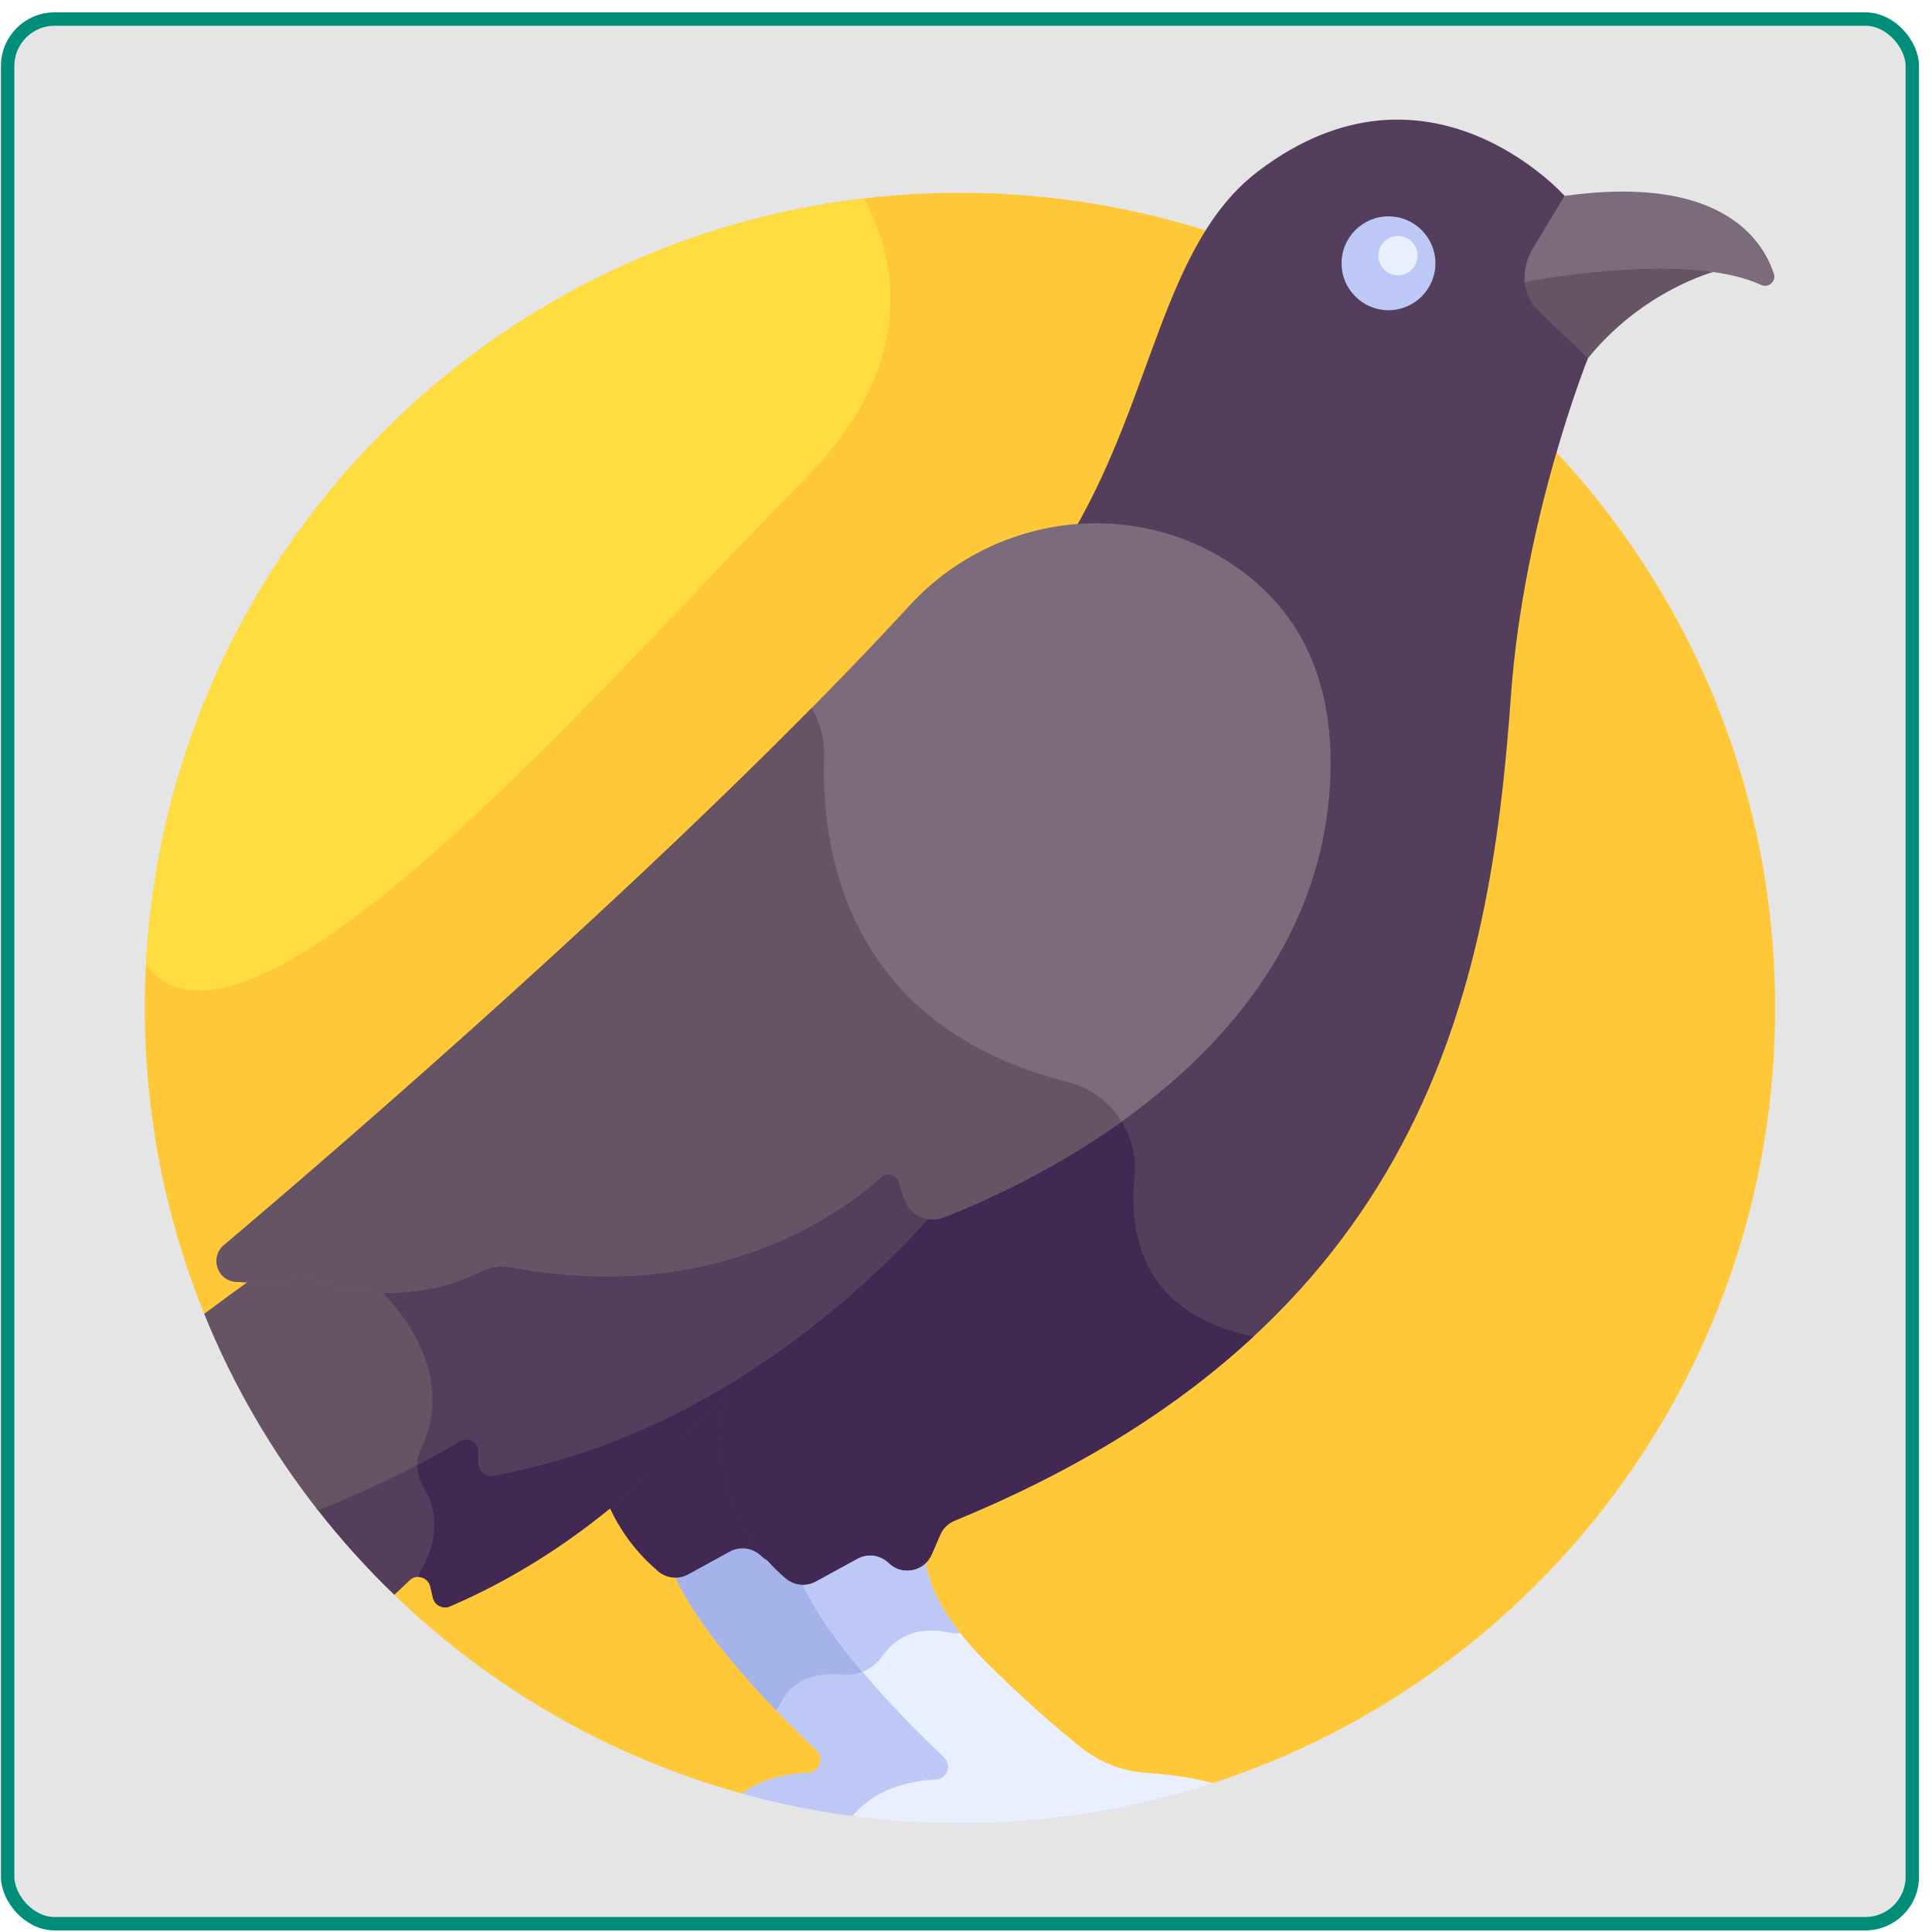 <svg width="147" height="147" viewBox="0 0 147 147" fill="none" xmlns="http://www.w3.org/2000/svg">
<rect x="0.582" y="1.45" width="144.919" height="144.919" rx="3.57" fill="#E5E5E5"/>
<g clip-path="url(#clip0_590_6693)">
<path d="M73.042 14.671C38.787 14.671 11.019 42.44 11.019 76.694C11.019 84.925 12.626 92.78 15.537 99.967L29.997 121.345C37.311 128.397 46.352 133.668 56.424 136.462L92.276 135.673C117.114 127.578 135.065 104.234 135.065 76.694C135.065 42.44 107.296 14.671 73.042 14.671Z" fill="#FFC839"/>
<path d="M63.946 124.45C62.522 122.79 61.698 121.347 61.231 120.168C60.989 120.174 60.514 120.18 60.052 119.79C59.679 119.477 59.264 119.091 58.838 118.633C58.509 118.553 58.192 118.389 57.923 118.13L57.898 118.106C57.26 117.495 56.3 117.368 55.525 117.792L52.361 119.525C52.021 119.711 51.644 119.787 51.274 119.766C53.272 124.409 59.086 130.305 62.124 133.189C62.744 133.778 62.353 134.82 61.499 134.863C59.236 134.976 57.604 135.611 56.424 136.463C59.315 137.265 62.291 137.864 65.335 138.241C66.48 136.978 68.308 135.942 71.23 135.795C72.437 135.735 72.985 134.262 72.11 133.432C68.078 129.605 65.538 126.615 63.946 124.45Z" fill="#BEC8F7"/>
<path d="M63.946 124.45C62.522 122.79 61.698 121.347 61.231 120.168C60.989 120.174 60.514 120.18 60.052 119.79C59.679 119.477 59.264 119.091 58.838 118.633C58.509 118.552 58.192 118.389 57.923 118.13L57.898 118.106C57.26 117.495 56.3 117.368 55.525 117.792L52.361 119.525C52.02 119.711 51.644 119.787 51.273 119.766C52.71 123.104 56.119 127.089 59.051 130.138C59.189 129.96 59.313 129.771 59.415 129.568C60.432 127.545 62.468 127.272 64.048 127.418C64.731 127.482 65.409 127.343 65.994 127.031C65.181 126.07 64.504 125.209 63.946 124.45Z" fill="#A4B3EA"/>
<path d="M71.21 135.396C67.983 135.557 66.036 136.776 64.861 138.18C67.538 138.533 70.268 138.717 73.042 138.717C79.756 138.717 86.22 137.646 92.276 135.672C90.519 135.198 88.713 134.989 87.311 134.9C85.452 134.783 83.675 134.103 82.222 132.939C80.472 131.538 77.932 129.363 74.978 126.408C71.514 122.944 70.597 120.253 70.404 118.69C69.652 119.382 68.438 119.434 67.633 118.663L67.608 118.639C66.971 118.028 66.01 117.901 65.236 118.325L62.072 120.058C61.731 120.244 61.354 120.32 60.984 120.299C62.983 124.941 68.796 130.838 71.835 133.722C72.455 134.311 72.063 135.353 71.21 135.396Z" fill="#E9EFFF"/>
<path d="M70.404 118.689C69.652 119.382 68.438 119.433 67.633 118.663L67.608 118.639C66.971 118.028 66.01 117.901 65.236 118.325L62.072 120.058C61.731 120.244 61.355 120.32 60.984 120.299C61.919 122.471 63.69 124.917 65.62 127.201C66.22 126.97 66.75 126.571 67.13 126.026C68.631 123.871 70.792 123.908 72.124 124.2C72.434 124.268 72.749 124.285 73.059 124.26C71.149 121.826 70.555 119.913 70.404 118.689Z" fill="#BEC8F7"/>
<path d="M55.328 107.797L55.906 104.895L55.847 104.856C53.282 108.096 50.123 111.486 46.326 114.574C47.413 117.016 49.01 118.659 50.083 119.563C50.724 120.103 51.627 120.194 52.361 119.792L55.525 118.059C56.3 117.635 57.26 117.762 57.898 118.373L57.923 118.397C58.274 118.734 58.705 118.911 59.141 118.949C57.164 116.952 54.776 113.335 55.328 107.797Z" fill="#422953"/>
<path d="M36.418 111.065V110.204C36.418 109.462 35.608 109.006 34.974 109.392C33.127 110.515 29.498 112.529 24.048 114.727C25.872 117.073 27.861 119.284 29.997 121.344C30.449 120.931 30.835 120.565 31.155 120.254C31.686 119.736 32.578 119.999 32.744 120.722L32.937 121.561C33.07 122.141 33.697 122.456 34.244 122.221C44.138 117.962 51.374 110.906 56.302 104.541C51.049 107.834 44.75 110.686 37.544 112.001C36.959 112.108 36.418 111.66 36.418 111.065Z" fill="#543E5B"/>
<path d="M56.302 104.541C51.049 107.835 44.75 110.687 37.544 112.002C36.958 112.108 36.418 111.66 36.418 111.066V110.204C36.418 109.462 35.608 109.006 34.974 109.392C34.212 109.856 33.141 110.473 31.768 111.19C31.696 111.869 31.856 112.567 32.23 113.163C33.023 114.425 33.664 116.547 32.082 119.398C31.978 119.585 31.894 119.782 31.828 119.984C32.24 119.99 32.638 120.263 32.744 120.722L32.937 121.561C33.07 122.141 33.698 122.456 34.244 122.221C44.137 117.963 51.374 110.907 56.302 104.541Z" fill="#422953"/>
<path d="M120.781 26.959L118.091 24.392C116.417 22.794 116.079 20.247 117.277 18.268L119.098 15.26L119.047 14.904C119.047 14.904 108.663 3.214 95.746 13.016C88.523 18.497 87.79 29.983 81.664 40.456C82.251 40.401 82.839 40.37 83.428 40.37C86.963 40.37 90.501 41.374 93.562 43.442C98.826 46.998 101.203 52.634 100.628 60.193C99.124 79.955 78.052 89.623 71.63 92.116C71.339 92.228 71.019 92.261 70.707 92.21L70.42 92.163L70.225 92.379C67.164 95.76 62.174 100.574 55.548 104.646L54.932 107.737C54.253 114.475 57.868 118.472 59.794 120.096C60.434 120.636 61.338 120.726 62.072 120.324L65.236 118.591C66.011 118.167 66.971 118.294 67.609 118.906L67.634 118.93C68.652 119.906 70.332 119.567 70.891 118.272L71.54 116.772C71.751 116.286 72.145 115.903 72.635 115.702C108.455 100.986 113.372 75.163 114.96 52.976C115.93 39.416 120.824 27.254 120.824 27.254L120.781 26.959Z" fill="#543E5B"/>
<path d="M86.315 89.522C86.48 87.817 85.993 86.183 85.044 84.886C79.678 88.725 74.345 91.062 71.629 92.116C71.339 92.228 71.019 92.261 70.706 92.21L70.42 92.163L70.225 92.379C67.164 95.761 62.174 100.574 55.548 104.646L54.932 107.738C54.252 114.475 57.867 118.472 59.794 120.096C60.434 120.636 61.338 120.727 62.072 120.324L65.236 118.592C66.011 118.168 66.971 118.295 67.608 118.906L67.633 118.93C68.652 119.906 70.331 119.567 70.891 118.272L71.54 116.772C71.75 116.286 72.145 115.903 72.635 115.702C82.278 111.74 89.678 106.973 95.38 101.689C87.081 100.03 85.867 94.162 86.315 89.522Z" fill="#422953"/>
<path d="M68.81 89.906C68.582 88.986 67.456 88.646 66.755 89.278C63.454 92.246 54.144 98.847 38.998 96.029C38.106 95.863 37.165 95.997 36.351 96.407C34.268 97.455 29.937 98.934 24.337 97.078C23.632 96.844 22.902 96.798 22.227 96.915C21.506 97.041 20.497 97.167 19.354 97.177C18.131 98.048 16.852 98.984 15.537 99.967C17.729 105.376 20.657 110.407 24.205 114.931C29.568 112.757 33.144 110.771 34.974 109.658C35.608 109.273 36.417 109.728 36.417 110.47V111.332C36.417 111.927 36.958 112.374 37.543 112.268C53.895 109.285 65.581 98.391 70.954 92.367C69.588 92.337 69.135 91.214 68.81 89.906Z" fill="#665364"/>
<path d="M70.954 92.367C69.588 92.337 69.135 91.213 68.81 89.906C68.582 88.986 67.456 88.646 66.755 89.278C63.454 92.246 54.144 98.847 38.998 96.029C38.106 95.863 37.165 95.998 36.351 96.407C34.879 97.147 32.284 98.102 28.912 97.944C29.041 98.2 29.204 98.438 29.401 98.647C30.571 99.889 34.691 104.82 32.04 110.224C31.847 110.618 31.757 111.041 31.752 111.466C33.132 110.744 34.209 110.124 34.974 109.658C35.608 109.273 36.418 109.729 36.418 110.471V111.332C36.418 111.927 36.959 112.375 37.544 112.268C53.895 109.285 65.581 98.391 70.954 92.367Z" fill="#543E5B"/>
<path d="M93.86 43C86.081 37.745 75.564 39.151 69.213 46.064C51.874 64.937 25.178 87.857 17.034 94.746C15.961 95.654 16.519 97.413 17.92 97.528C19.703 97.674 21.322 97.479 22.296 97.309C22.938 97.197 23.593 97.253 24.211 97.458C30.047 99.393 34.572 97.75 36.531 96.764C37.271 96.392 38.111 96.271 38.925 96.422C54.359 99.294 63.849 92.43 67.022 89.575C67.501 89.144 68.268 89.377 68.422 90.002C68.541 90.481 68.699 90.937 68.868 91.35C69.34 92.505 70.659 93.064 71.823 92.612C78.403 90.059 99.633 80.302 101.16 60.234C101.838 51.319 98.41 46.074 93.86 43Z" fill="#7C6B7B"/>
<path d="M68.422 90.002C68.541 90.481 68.699 90.938 68.868 91.35C69.34 92.505 70.659 93.064 71.822 92.613C74.59 91.539 79.95 89.189 85.345 85.335C84.456 83.889 83.032 82.784 81.278 82.341C64.549 78.115 62.461 64.997 62.702 57.559C62.745 56.227 62.396 54.958 61.751 53.875C45.006 70.831 24.078 88.787 17.033 94.746C15.96 95.653 16.518 97.413 17.919 97.528C19.702 97.674 21.322 97.478 22.296 97.309C22.937 97.197 23.593 97.253 24.211 97.458C30.047 99.392 34.572 97.749 36.531 96.764C37.271 96.391 38.111 96.271 38.925 96.422C54.359 99.293 63.848 92.429 67.022 89.575C67.501 89.144 68.267 89.377 68.422 90.002Z" fill="#665364"/>
<path d="M115.984 21.281C116.027 22.191 116.418 23.049 117.077 23.678L120.823 27.254C124.982 22.123 130.351 20.697 130.351 20.697C124.331 18.907 118.325 20.499 115.984 21.281Z" fill="#665364"/>
<path d="M105.646 23.603C107.618 23.603 109.216 22.005 109.216 20.033C109.216 18.061 107.618 16.463 105.646 16.463C103.675 16.463 102.076 18.061 102.076 20.033C102.076 22.005 103.675 23.603 105.646 23.603Z" fill="#BEC8F7"/>
<path d="M107.857 19.45C107.857 20.275 107.189 20.944 106.364 20.944C105.539 20.944 104.87 20.275 104.87 19.45C104.87 18.625 105.539 17.956 106.364 17.956C107.189 17.956 107.857 18.625 107.857 19.45Z" fill="#E9EFFF"/>
<path d="M134.969 20.825C134.078 18.146 130.834 13.267 119.046 14.904L116.653 18.859C116.179 19.641 115.95 20.546 115.992 21.459C119.187 20.883 128.996 19.387 133.995 21.677C134.559 21.936 135.165 21.413 134.969 20.825Z" fill="#7C6B7B"/>
<path d="M60.984 36.708C69.724 27.968 68.427 20.164 65.737 15.101C35.983 18.593 12.668 43.14 11.103 73.443C19.152 83.703 47.446 50.246 60.984 36.708Z" fill="#FFDD40"/>
</g>
<rect x="0.582" y="1.45" width="144.919" height="144.919" rx="3.57" stroke="#008D79" stroke-width="1.02"/>
<defs>
<clipPath id="clip0_590_6693">
<rect width="129.617" height="129.617" fill="white" transform="translate(8.233 9.101)"/>
</clipPath>
</defs>
</svg>
